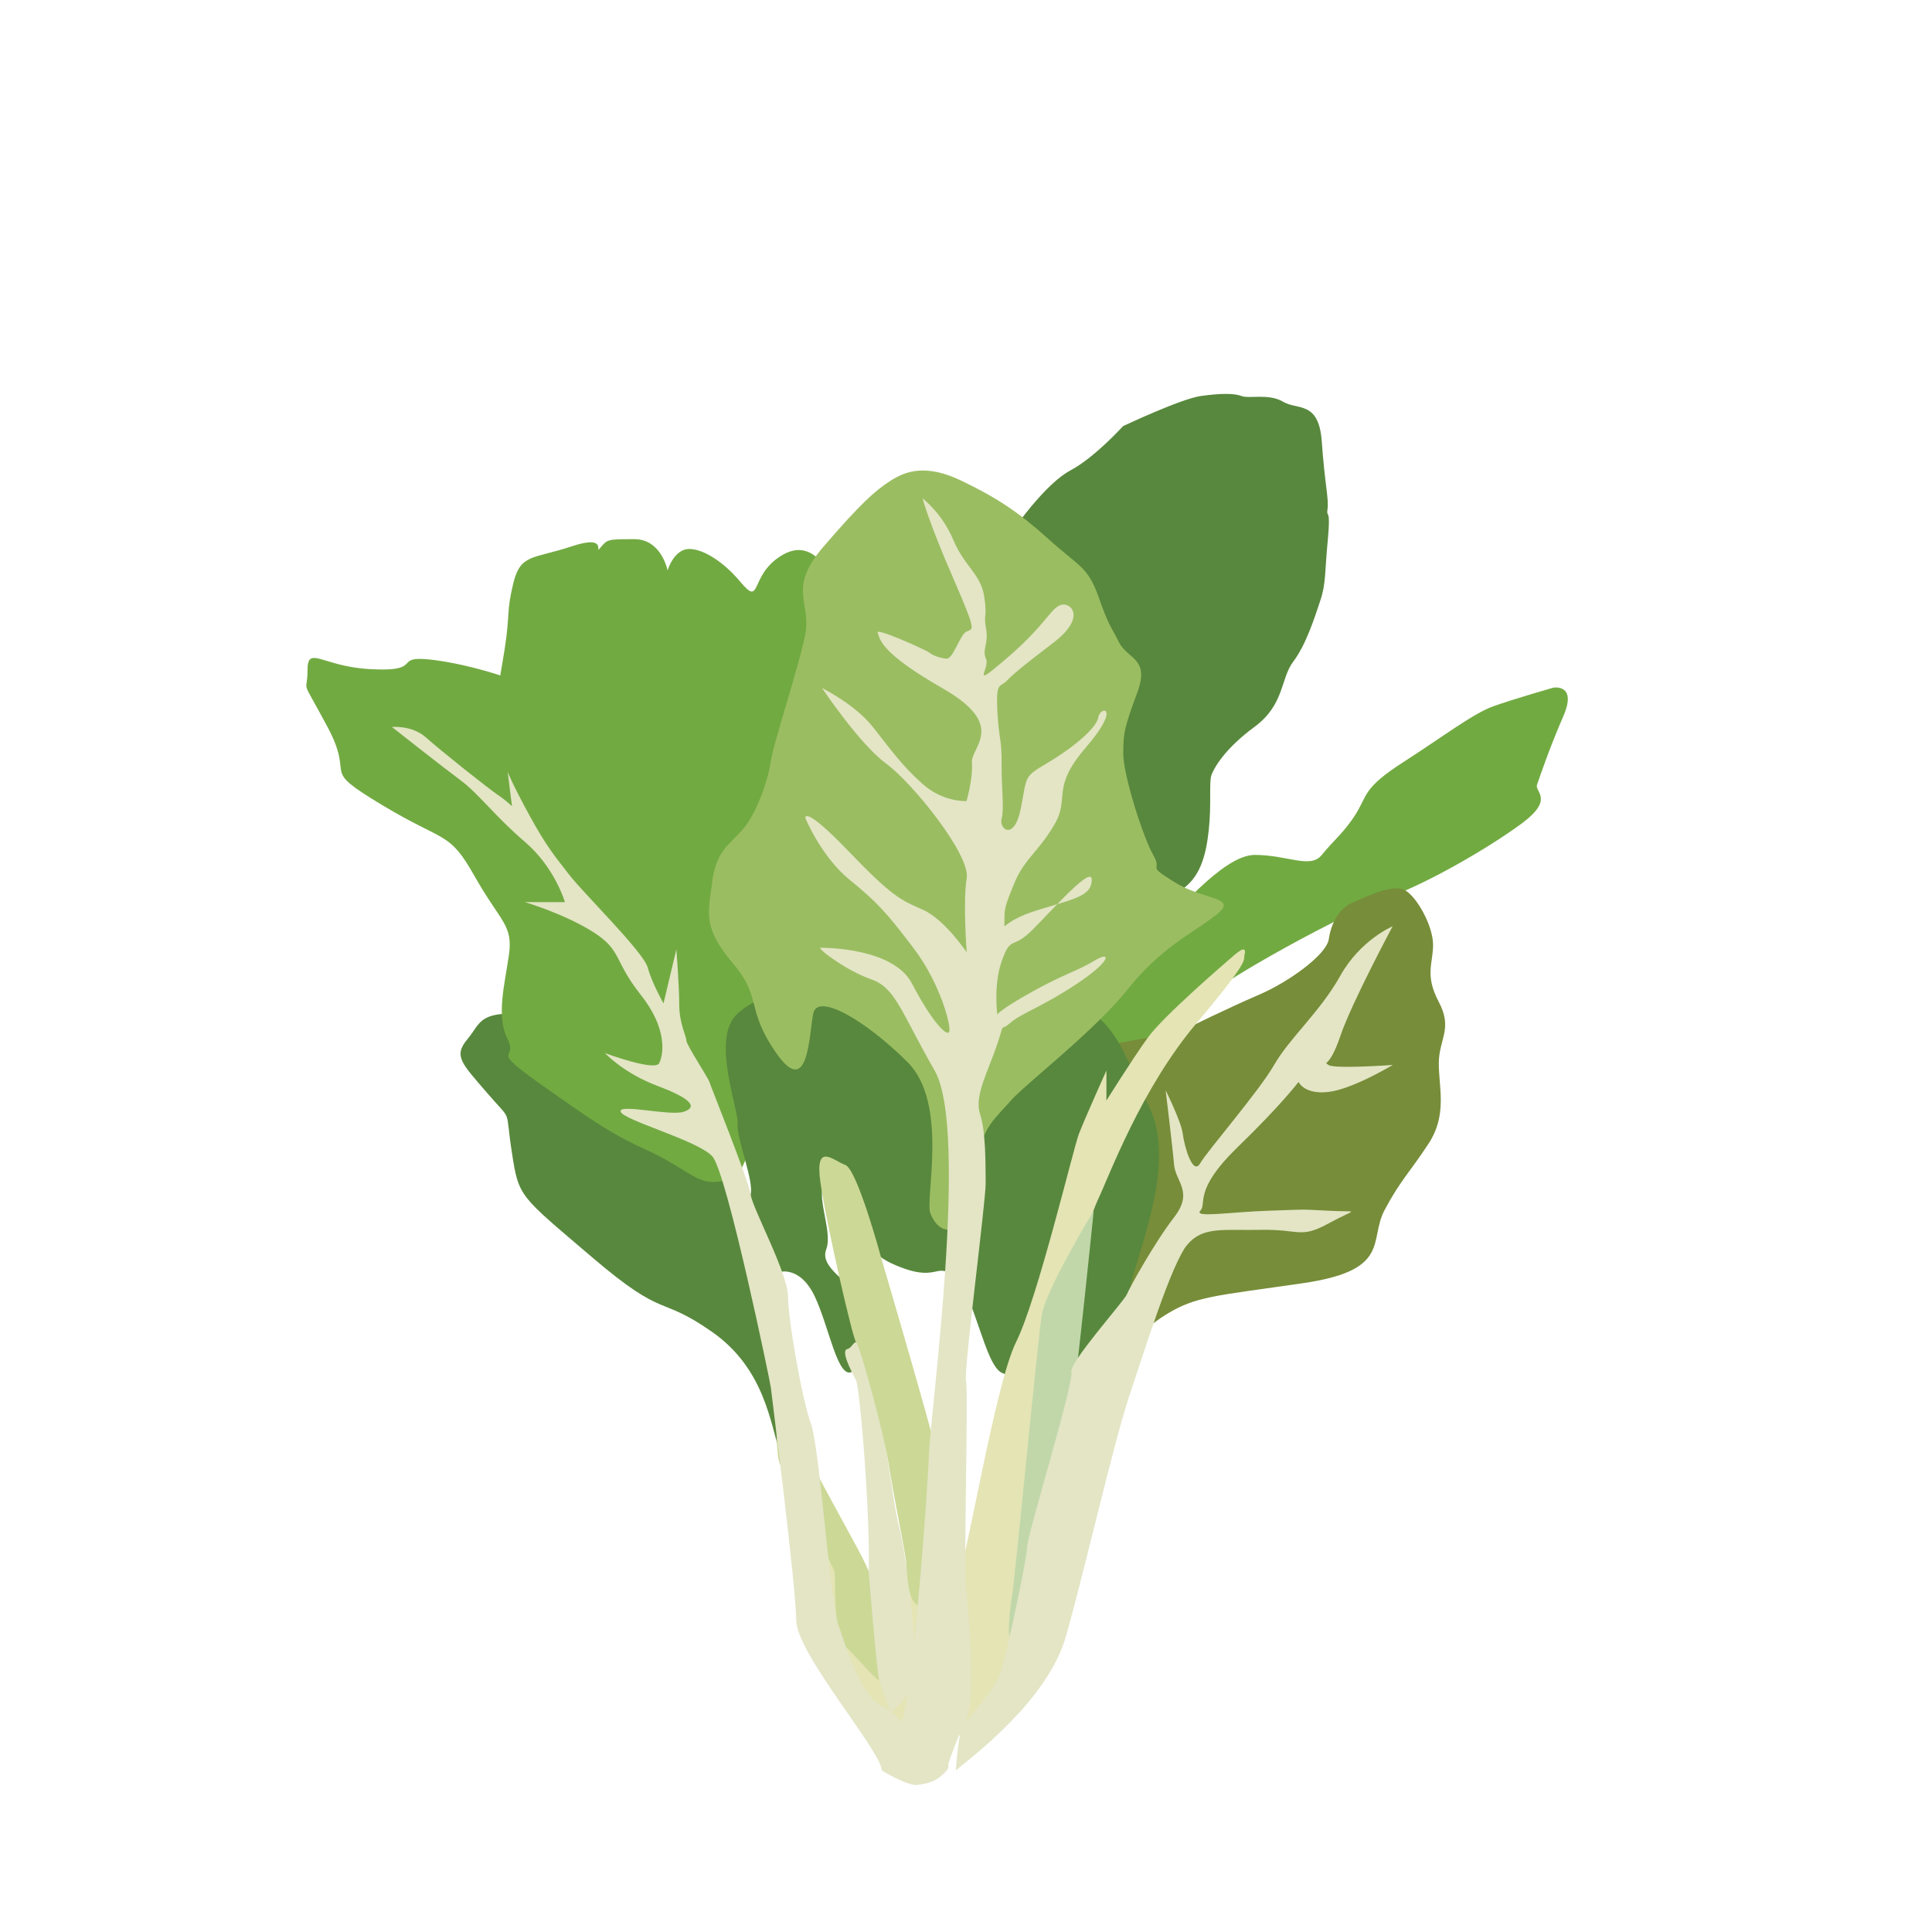 <?xml version="1.0" encoding="utf-8"?>
<!-- Generator: Adobe Illustrator 23.1.1, SVG Export Plug-In . SVG Version: 6.00 Build 0)  -->
<svg version="1.1" id="Layer_1" xmlns="http://www.w3.org/2000/svg" xmlns:xlink="http://www.w3.org/1999/xlink" x="0px" y="0px"
	 viewBox="0 0 108 108" style="enable-background:new 0 0 108 108;" xml:space="preserve">
<style type="text/css">
	.st0{fill:#E4E4B5;}
	.st1{fill:#58883D;}
	.st2{fill:#72AA42;}
	.st3{fill:#778D39;}
	.st4{fill:#9BBD62;}
	.st5{fill:#E3E5C5;}
	.st6{fill:#CCD896;}
	.st7{fill:#C1D7AA;}
</style>
<g>
	<path class="st0" d="M45.8,89.79c0.2,1.43,2.14,6.36,3.35,6.8c1.2,0.44,3.51,1.46,5.38-0.16s3.5-3.19,3.41-4.96
		c-0.09-1.78-0.19-4.34-1.55-4.17c-1.35,0.17-2.32,1.37-4.52,1.37c-2.21,0-4.57-0.78-4.63-1.37s-2.24-1.36-2.24-1.36L45.8,89.79z"/>
	<path class="st1" d="M43.62,81.24c-0.56-1.6-0.84-4.71-3.82-6.79c-2.97-2.08-2.57-0.64-6.68-4.15s-4.12-3.35-4.51-5.91
		c-0.4-2.56,0.08-1.6-1.36-3.27c-1.44-1.68-1.92-2.08-1.12-3.03s0.56-1.68,3.91-1.36s9.42,5.35,10.22,6.47s1.6,5.11,2.08,6.87
		c0.48,1.76,0.74,5.83,0.74,5.83L43.62,81.24z"/>
	<path class="st2" d="M47.38,33.09c-1.2-1.28-2-3.11-3.75-2s-1.04,2.87-2.24,1.44c-1.2-1.44-2.56-2.05-3.19-1.78
		c-0.64,0.27-0.88,1.14-0.88,1.14s-0.34-1.75-1.85-1.75s-1.51,0-1.91,0.48c-0.4,0.48,0.56-0.8-1.6-0.08
		c-2.16,0.72-2.87,0.4-3.27,2.08c-0.4,1.68-0.16,1.6-0.48,3.67c-0.32,2.08-0.72,3.35,0,4.39s2.72,6.23,4.91,7.99
		c2.19,1.76,3.63,2.8,5.07,2.4c1.44-0.4,5.59-0.32,8.07-3.67c2.48-3.35,4.23-5.59,3.99-7.59S47.38,33.09,47.38,33.09z"/>
	<path class="st1" d="M55.92,30.69c0.8-1.28,2.56-3.67,3.91-4.39c1.36-0.72,2.95-2.48,2.95-2.48s3.22-1.52,4.33-1.68
		c1.1-0.16,1.9-0.16,2.3,0c0.4,0.16,1.52-0.16,2.32,0.32c0.8,0.48,2-0.08,2.16,2.24c0.16,2.32,0.4,3.19,0.32,3.75
		c-0.08,0.56,0.19-0.16,0.02,1.68c-0.18,1.84-0.1,2.48-0.42,3.43c-0.32,0.96-0.8,2.48-1.52,3.43c-0.72,0.96-0.48,2.4-2.16,3.64
		s-2.24,2.27-2.4,2.67c-0.16,0.4,0,1.68-0.16,3.11c-0.16,1.44-0.48,2.72-1.68,3.43c-1.2,0.72-0.88,1.76-3.83,0
		c-2.95-1.76-9.5-9.82-9.18-10.54C53.21,38.6,55.92,30.69,55.92,30.69z"/>
	<path class="st2" d="M64.79,51.86c0.72-0.48,3.51-4.07,5.35-4.07s3.11,0.8,3.75,0c0.64-0.8,1.28-1.28,1.92-2.32s0.4-1.43,2.64-2.87
		s3.91-2.72,5.03-3.12s3.35-1.04,3.35-1.04s1.36-0.24,0.56,1.6c-0.8,1.84-1.33,3.43-1.47,3.83c-0.13,0.4,0.98,0.8-0.85,2.16
		c-1.84,1.36-5.27,3.35-7.51,4.15c-2.24,0.8-9.26,4.55-10.94,6.15c-1.68,1.6-4.15,5.03-4.79,5.83c-0.64,0.8-1.2-0.24-1.2-1.04
		s0-2.08-0.48-3.51c-0.48-1.44-0.16-2.48,0.48-3.43C61.27,53.21,64.79,51.86,64.79,51.86z"/>
	<path class="st3" d="M65.98,57.69c0.4-0.24,2.72-1.36,4.39-2.08c1.68-0.72,3.78-2.24,3.91-3.11c0.13-0.88,0.56-1.72,1.36-2.06
		c0.8-0.34,2.26-1.07,2.93-0.66c0.67,0.41,1.54,2,1.54,3.04s-0.48,1.68,0.32,3.19s0,2.08,0,3.43c0,1.36,0.48,2.87-0.56,4.47
		c-1.04,1.6-1.6,2.08-2.48,3.75c-0.88,1.68,0.4,3.35-4.55,4.07c-4.95,0.72-5.99,0.72-7.67,1.76c-1.68,1.04-2.56,2.48-2.56,2.48
		s-0.32-1.76-0.72-2.8c-0.4-1.04-0.8-2.32-1.2-3.51c-0.4-1.2-2.64-3.75-2.64-3.75l-2.8-1.84c0,0-0.56-0.3,0.4-1.63
		c0.96-1.33,3.47-3.34,4.77-3.69C61.75,58.41,65.98,57.69,65.98,57.69z"/>
	<path class="st2" d="M42.35,63.36c0.32-1.68,2.24-4.87,0-8.23c-2.24-3.35-2.56-8.31-5.11-10.54c-2.56-2.24-5.03-5.05-7.51-6.16
		s-5.59-1.67-6.47-1.59c-0.88,0.08,0,0.72-2.64,0.56s-3.43-1.36-3.43,0.08c0,1.44-0.48,0.17,1.12,3.16c1.6,2.99-0.56,2.19,3.03,4.35
		c3.59,2.16,3.75,1.44,5.19,3.99s2.16,2.72,1.92,4.39c-0.24,1.68-0.72,3.43-0.08,4.71s-1.15,0.4,1.9,2.56s4.01,2.8,5.93,3.67
		c1.92,0.88,2.67,1.76,3.61,1.76s1.45-0.32,1.45-0.32L42.35,63.36z"/>
	<path class="st1" d="M43.62,71.1c0,0,1.12-0.32,1.92,1.36s1.28,4.63,2.08,4.23s1.68-2.32,0.72-3.75c-0.96-1.44-2.54-2.08-2.15-3.11
		s-0.71-3.19,0-3.75c0.71-0.56,1.03,3.35,3.66,4.55c2.64,1.2,2.4-0.18,3.51,0.75s1.68,4.91,2.64,5.36c0.96,0.44,2.81,0.68,3.92,0
		c1.11-0.68,2.87-3.14,3.35-5.14c0.48-2,2.48-6.71,0.96-9.75c-1.52-3.03-1.84-5.59-5.83-6.31s-6.47-1.36-10.22-0.72
		c-3.75,0.64-5.43,0.49-6.95,1.84c-1.52,1.35,0.08,5.38,0,6.16c-0.08,0.78,0.96,3.28,0.72,3.98S43.62,71.1,43.62,71.1z"/>
	<path class="st4" d="M52.01,67.83c-0.32-0.8,1.04-6.15-1.28-8.46s-5.03-3.91-5.27-2.71c-0.24,1.19-0.26,4.78-2.05,2.23
		c-1.78-2.55-0.75-3.03-2.43-5.03c-1.68-2-1.4-2.72-1.18-4.47c0.22-1.76,0.86-2.08,1.66-2.95s1.47-2.79,1.62-3.83
		c0.14-1.04,1.56-5.27,1.93-7.11c0.37-1.84-1.03-2.56,1.03-4.95s2.86-3.11,3.73-3.67s2-0.96,3.99,0c2,0.96,3.19,1.76,4.87,3.27
		c1.68,1.52,2.18,1.52,2.77,3.19c0.59,1.68,0.67,1.6,1.15,2.56c0.48,0.96,1.74,0.88,1.03,2.8c-0.71,1.92-0.79,2.24-0.79,3.43
		c0,1.2,1.12,4.71,1.68,5.67s-0.48,0.48,1.2,1.52c1.68,1.04,3.63,0.81,2.29,1.84c-1.33,1.03-3.09,1.83-4.93,4.15
		c-1.84,2.32-5.74,5.31-6.54,6.23c-0.8,0.92-1.6,1.51-1.76,3.11c-0.16,1.6,0.16,3.03,0,3.19C54.56,67.99,52.81,69.82,52.01,67.83z"
		/>
	<path class="st5" d="M49.77,95.7c-0.48-1.28-1.6-4.47-1.28-6.87c0.32-2.4-0.4-11.22-0.64-11.68s-0.88-1.66-0.48-1.74
		c0.4-0.08,0.43-1.12,1.13,0.56c0.7,1.68,1.31,7.6,1.76,9.39s0.89,5.84,0.8,6.68s0.45,0.81,0.01,1.98
		C50.65,95.19,49.77,95.7,49.77,95.7z"/>
	<path class="st6" d="M52.68,82.6c0.13-0.24-3.43-12.32-3.43-12.32s-1.33-4.93-2-5.16c-0.67-0.24-1.71-1.32-1.39,0.96
		c0.32,2.28,1.84,8.9,2,8.95s1.52,4.93,1.81,6.77s0.79,4.25,0.94,5.21s0.04,2.79,0.97,2.79s0.91,0.08,1.12-0.96
		S52.68,82.6,52.68,82.6z"/>
	<path class="st0" d="M53.43,88.67c0.55-1.04,2.17-11.24,3.37-13.65c1.2-2.4,3.19-10.79,3.51-11.63c0.32-0.84,1.54-3.55,1.54-3.55
		v1.68c0,0,1.45-2.32,2.31-3.51c0.86-1.2,4.29-4.15,4.85-4.63s0.64-0.32,0.56,0s0.38,0.18-2.71,3.85c-3.09,3.67-4.86,8.52-5.47,9.8
		c-0.61,1.28-3.57,10.3-3.65,11.82s-0.8,8.62-1.2,10.46c-0.4,1.84-0.32,3.35-0.8,4.55c-0.48,1.2,0.74,1.64-0.64,2.24
		c-1.38,0.59-2.02,0.72-2.24,0c-0.23-0.72-0.09-2.87-0.2-3.43C52.57,92.11,53.43,88.67,53.43,88.67z"/>
	<path class="st5" d="M50.27,96.58c0.7-0.88,1.58-13.1,1.66-15.33c0.08-2.24,2.24-18.05,0.32-21.4c-1.92-3.35-2.18-4.63-3.56-5.11
		c-1.39-0.48-3.06-1.76-2.82-1.76s4.07,0,5.11,2s1.9,2.95,2.07,2.72s-0.47-2.72-1.99-4.71c-1.52-2-2.02-2.55-3.59-3.83
		c-1.57-1.29-2.45-3.43-2.45-3.43s-0.11-0.77,2.37,1.81c2.48,2.58,2.94,2.76,4.19,3.31c1.24,0.55,2.46,2.39,2.46,2.39
		s-0.22-2.87,0-4.15c0.22-1.28-3.01-5.31-4.51-6.41c-1.5-1.1-3.58-4.23-3.58-4.22c0,0.01,1.84,0.89,2.87,2.21
		c1.04,1.32,1.59,2.11,2.75,3.15s2.46,0.96,2.46,0.96s0.37-1.26,0.3-2.15c-0.06-0.89,2.01-2.07-1.65-4.16
		c-1.48-0.85-2.32-1.46-2.82-1.92c-0.73-0.67-0.71-0.99-0.8-1.18c-0.16-0.32,2.64,0.93,2.87,1.1c0.24,0.18,0.54,0.29,0.95,0.35
		s0.76-1.32,1.14-1.51c0.38-0.19,0.62,0.13-0.73-2.98c-1.36-3.11-1.72-4.47-1.72-4.47s1.08,0.8,1.72,2.32
		c0.64,1.52,1.54,1.9,1.73,3.18s-0.06,0.89,0.1,1.77s-0.24,1.16,0,1.7c0.24,0.54-0.96,1.78,1.12,0c2.08-1.78,2.4-2.65,2.95-2.97
		c0.56-0.32,1.68,0.56-0.32,2.08c-2,1.52-2.32,1.84-2.64,2.16c-0.32,0.32-0.56,0-0.48,1.6c0.08,1.6,0.26,1.67,0.24,2.96
		c-0.02,1.29,0.16,2.55,0,3.11c-0.16,0.56,0.7,1.28,1.07-0.56c0.37-1.84,0.13-1.76,1.49-2.56s2.74-1.92,2.85-2.56
		c0.11-0.64,1.31-0.64-0.69,1.68c-2,2.32-0.88,2.8-1.76,4.31c-0.88,1.52-1.68,1.92-2.24,3.27s-0.56,1.46-0.56,2.13
		s-0.24,0.05,1.84-0.6c1.16-0.36,1.97-0.56,2.46-0.83c0.39-0.21,0.58-0.47,0.58-0.88c-0.01-0.93-2.88,2.5-3.68,3.14
		c-0.8,0.64-0.9,0.12-1.36,1.44s-0.24,2.96-0.24,2.96s0.15-0.27,1.91-1.25c1.76-0.99,2.64-1.21,3.54-1.77
		c0.91-0.55,0.96,0-1.01,1.31c-1.97,1.31-3.09,1.63-3.73,2.19c-0.64,0.56-0.24-0.24-0.72,1.2s-1.29,2.87-0.96,3.87
		c0.33,1,0.31,2.76,0.32,3.87c0,1.12-1.24,10.5-1.1,11.08c0.14,0.58-0.14,10.48,0,11.6c0.14,1.12,0.57,6.23,0,7.35
		c-0.57,1.12-1.14,2.87-1.14,2.87l-2.14-0.72L50.27,96.58z"/>
	<path class="st7" d="M61.14,67.68c0,0-0.96,9.49-1.21,10.77c-0.25,1.28-1.53,7.75-1.77,8.86s-1.76,4.15-1.76,4.15
		s-0.04-1,0.16-2.16c0.2-1.16,1.44-14.37,1.68-15.81S61.14,67.68,61.14,67.68z"/>
	<path class="st5" d="M53.43,98.97c0.73-0.64,5.12-3.83,6.16-7.51s2.64-10.7,3.51-13.34c0.88-2.64,2.4-7.51,3.27-8.54
		c0.88-1.04,2-0.79,4.15-0.83s2.15,0.51,3.75-0.36c1.6-0.88,1.75-0.61,0-0.71c-1.75-0.09-1.19-0.07-3.35,0
		c-2.16,0.07-4.2,0.41-3.82,0c0.38-0.41-0.41-1.13,2.06-3.53c2.48-2.4,3.43-3.67,3.43-3.67s0.31,0.72,1.67,0.56
		c0.6-0.07,1.37-0.37,2.05-0.69c0.85-0.4,1.55-0.82,1.55-0.82s-3.28,0.24-3.6,0c-0.32-0.24,0.04,0.24,0.66-1.6
		c0.62-1.84,2.93-6.15,2.93-6.15s-1.8,0.75-2.93,2.77s-2.82,3.46-3.69,4.97s-3.72,4.79-4.14,5.51c-0.41,0.72-0.89-0.96-0.97-1.64
		s-0.96-2.44-0.96-2.44s0.39,3.19,0.47,4.15s1.11,1.52,0,2.95c-1.11,1.44-2.49,3.94-2.64,4.31s-3.27,3.85-3.1,4.35
		c0.17,0.51-2.48,9.15-2.48,9.79S56.35,92.04,56,93.3c-0.35,1.26-1.98,2.75-2.22,3.29C53.55,97.13,53.43,98.97,53.43,98.97z"/>
	<path class="st6" d="M48.56,87.87c0.01-0.4-3.9-7.01-4.22-8.3c-0.32-1.28-0.93-2.35-0.93-2.35s-0.11,4.26,0.21,4.66
		s2.95,5.67,3.03,5.99c0.08,0.32-0.1,3.51,0.59,4.15s2.03,2.28,1.89,1.79C49,93.32,48.56,87.87,48.56,87.87z"/>
	<path class="st5" d="M49.29,98.97c0.01-1.04-4.78-6.55-4.78-8.39c0-1.84-1.4-12.78-1.42-13.02c-0.02-0.24-2.46-12.03-3.27-12.92
		c-0.82-0.89-4.95-2.01-5.12-2.49c-0.17-0.48,2.72,0.25,3.51,0s0.48-0.72-1.44-1.44c-1.92-0.72-2.95-1.84-2.95-1.84
		s2.8,1.04,3.03,0.56c0.24-0.48,0.48-1.92-1.04-3.83c-1.52-1.92-1.03-2.48-2.67-3.51s-3.8-1.66-3.8-1.66h2.24
		c0,0-0.56-1.94-2.24-3.37c-1.68-1.44-2.61-2.72-3.58-3.43c-0.97-0.72-3.85-2.99-3.85-2.99s1.12-0.12,1.92,0.6s3.51,2.87,3.99,3.19
		s0.8,0.64,0.8,0.64l-0.24-1.92c0,0,0.24,0.64,1.2,2.4c0.96,1.76,1.44,2.32,2.24,3.35c0.8,1.04,4.15,4.31,4.39,5.19
		c0.24,0.88,0.88,2,0.88,2l0.72-3.02c0,0,0.16,2.06,0.16,3.1s0.4,1.76,0.4,2c0,0.24,1.22,2.08,1.29,2.32
		c0.07,0.24,2.23,5.6,2.31,6.31c0.08,0.71,2.08,4.39,2.08,5.67c0,1.28,0.8,5.84,1.28,7.11c0.48,1.27,1.07,9.9,1.51,11.17
		s1.26,4.09,2.48,4.63c1.22,0.54,2.07,2.48,2.28,2.56s1.86,0.4,1.31,1.04c-0.55,0.64-1.1,0.72-1.62,0.8
		C50.73,99.85,49.29,98.97,49.29,98.97z"/>
</g>
</svg>

